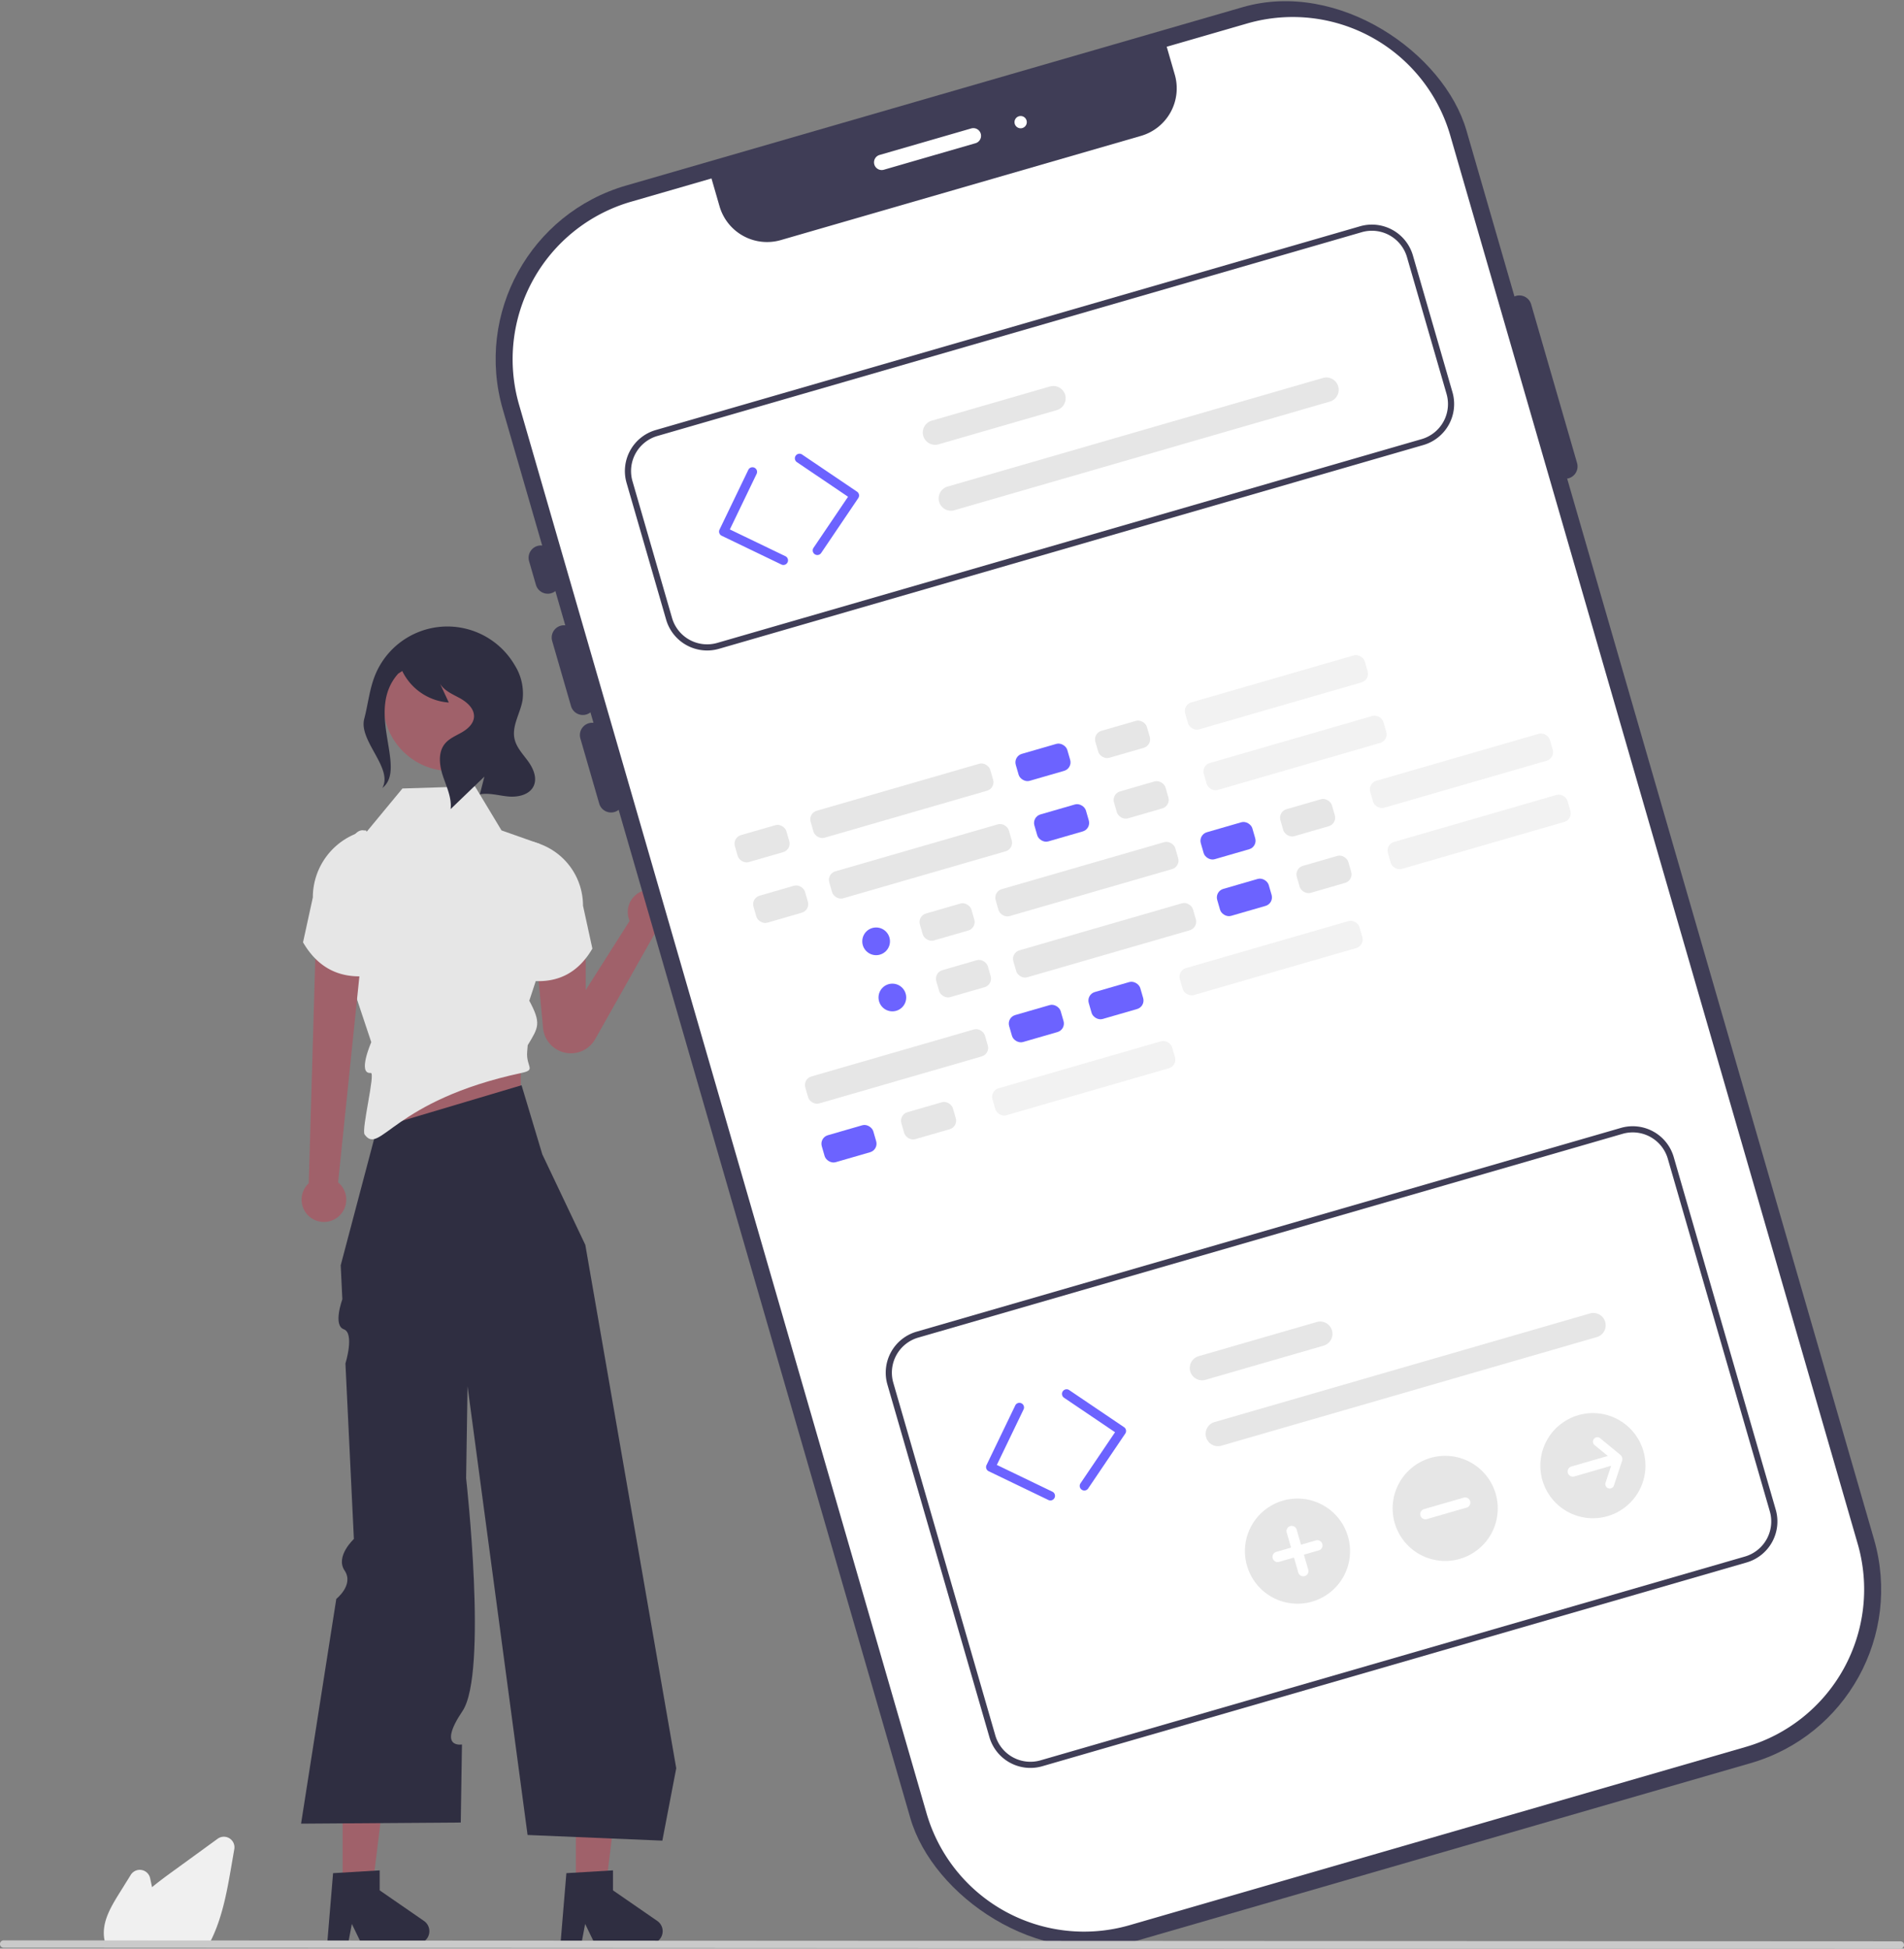 <svg data-name="Layer 1" xmlns="http://www.w3.org/2000/svg" width="618.726" height="633.214"><rect width="100%" height="100%" fill="#808080" stroke="none"/><path fill="#a0616a" d="M111.33 615.176h9.479l4.511-36.562h-13.99v36.562z"/><path d="M108.236 608.683l15.144-.904v6.489l14.398 9.943a4.053 4.053 0 01-2.303 7.388h-18.03l-3.107-6.418-1.213 6.418h-6.798z" fill="#2f2e41"/><path fill="#a0616a" d="M187.143 615.176h9.479l4.512-36.562h-13.991v36.562z"/><path d="M184.05 608.683l15.144-.904v6.489l14.397 9.943a4.053 4.053 0 01-2.302 7.388h-18.03l-3.108-6.418-1.213 6.418h-6.798z" fill="#2f2e41"/><path fill="#a0616a" d="M118.834 391.865l50.397 1.263V338.66l-41.397.205-9 53z"/><path d="M169.487 352.65l6.737 22.445 13.985 29.442 29.542 170.059-4.516 23.523-43.795-1.84-19.506-145.808-.313 20.13-.152 9.742s7.114 63.37-1.179 75.668-.169 10.851-.169 10.851l-.395 25.369-51.892.368 11.448-73.037s5.813-4.59 2.703-9.204S115 500.094 115 500.094l-2.747-57.018s3.041-9.849-.536-11.129-.47-9.75-.47-9.75l-.532-11.035 11.772-44.513z" fill="#2f2e41"/><path d="M120.652 338.66l-5.152-15.457-3.68-5.152-1.473-14.721c0-39.747 8.866-33.128 8.866-33.128l11.564-13.98 13.157-.41 10.397-.326 8.644 14.353 12.513 4.417 4.9 25.46-8.948 27.167.394-2.018c4.213 7.776 3.141 8.946-.347 14.784l-.173 2.108c-.41 4.985 3.064 5.844-1.827 6.892-42 9-46 27-51 20-1.113-1.559 3.611-20.16 2-20-4.415.442.165-9.989.165-9.989z" fill="#e6e6e6"/><circle cx="146.391" cy="228.71" r="21.835" fill="#a0616a"/><path d="M100.333 384.497l2.236-76.92 14.563 6.372-7.26 70.268a7.257 7.257 0 11-9.54.28z" fill="#a0616a"/><path d="M118.952 269.804l-1.693.535a22.322 22.322 0 00-15.6 21.286l-3.186 14.587c4.615 7.918 11.437 11.842 20.934 10.923z" fill="#e6e6e6"/><path d="M218.502 296.354a7.25 7.25 0 10-13.899 2.89l-14.28 22.502V308.25l-16.108 1.741 2.255 24.053a9.08 9.08 0 0016.947 3.615l19.303-34.203a7.253 7.253 0 005.782-7.102z" fill="#a0616a"/><path d="M172.909 273.42l1.62.512a21.354 21.354 0 0114.924 20.363l3.047 13.955c-4.415 7.574-10.94 11.327-20.026 10.448z" fill="#e6e6e6"/><path d="M118.364 233.587c1.22-4.642 1.678-9.5 3.44-13.964a25.345 25.345 0 0145.514-3.387 17.264 17.264 0 012.498 11.226c-.695 4.261-3.518 8.313-2.634 12.54.591 2.827 2.727 5.023 4.423 7.362s3.034 5.431 1.812 8.048c-1.327 2.843-5.012 3.683-8.138 3.416-3.126-.266-6.256-1.276-9.342-.71l1.47-5.757-10.973 10.56c.405-3.663-1.297-7.179-2.471-10.673s-1.722-7.705.604-10.564c1.392-1.71 3.535-2.575 5.448-3.67s3.812-2.735 4.007-4.93c.24-2.716-2.192-4.895-4.581-6.207-2.39-1.313-5.14-2.414-6.481-4.787l2.887 6.198a18.243 18.243 0 01-15.132-10.247l-1.319.864c-10.964 12.296 3.077 30.72-5.155 37.166 3.615-6.446-7.754-15.336-5.877-22.484z" fill="#2f2e41"/><rect x="513.818" y="153" width="326" height="594" rx="58.728" transform="rotate(-16.135 60.96 1408.517)" fill="#3f3d56"/><path d="M405.336 7.612l-26.197 7.579 2.618 9.05a16.079 16.079 0 01-10.977 19.914l-117.043 33.86a16.079 16.079 0 01-19.914-10.976l-2.618-9.05-26.197 7.578a53.289 53.289 0 00-36.34 65.925l132.435 457.77a53.289 53.289 0 0065.924 36.34l200.328-57.955a53.289 53.289 0 0036.34-65.925L471.26 43.952a53.29 53.29 0 00-65.924-36.34z" fill="#fff"/><path d="M179.111 192.775a4.005 4.005 0 01-4.954-2.73l-2.223-7.686a4 4 0 117.685-2.223l2.223 7.685a4.005 4.005 0 01-2.73 4.954zM190.511 232.18a4.005 4.005 0 01-4.954-2.73l-6.12-21.154a4 4 0 117.685-2.223l6.12 21.154a4.005 4.005 0 01-2.73 4.954zM199.676 263.86a4.005 4.005 0 01-4.954-2.73l-6.12-21.155a4 4 0 017.685-2.223l6.12 21.154a4.005 4.005 0 01-2.73 4.954zM509.753 155.416a4.005 4.005 0 01-4.954-2.73l-14.932-51.617a4 4 0 017.684-2.224l14.933 51.617a4.005 4.005 0 01-2.73 4.954z" fill="#3f3d56"/><path d="M254.992 183.53a1.496 1.496 0 01-1.068-.09l-19.404-9.347a1.5 1.5 0 01-.7-2.003l9.347-19.404a1.5 1.5 0 112.703 1.302l-8.697 18.053 18.053 8.697a1.5 1.5 0 01-.234 2.792zM266.02 180.298a1.5 1.5 0 01-1.66-2.28l11.224-16.601-16.6-11.224a1.5 1.5 0 111.68-2.485l17.843 12.064a1.5 1.5 0 01.402 2.083l-12.063 17.843a1.492 1.492 0 01-.825.6z" fill="#6c63ff"/><path d="M462.533 144.613l-228.897 66.22a13.874 13.874 0 01-17.164-9.46l-12.862-44.46a13.874 13.874 0 019.461-17.164l228.897-66.22a13.874 13.874 0 0117.164 9.46l12.862 44.46a13.874 13.874 0 01-9.461 17.164zm-248.906-2.943a11.872 11.872 0 00-8.096 14.687l12.862 44.46a11.872 11.872 0 0014.687 8.095l228.897-66.22a11.872 11.872 0 008.096-14.687l-12.863-44.46a11.872 11.872 0 00-14.686-8.095z" fill="#3f3d56"/><path d="M343.409 133.272l-38.424 11.116a4 4 0 01-2.224-7.685l38.425-11.116a4 4 0 012.223 7.685zM432.135 130.505L310.138 165.8a4 4 0 01-2.223-7.685l121.997-35.294a4 4 0 112.223 7.685z" fill="#e6e6e6"/><path d="M341.753 487.516a1.494 1.494 0 01-1.068-.09l-19.404-9.348a1.5 1.5 0 01-.7-2.002l9.348-19.404a1.5 1.5 0 012.702 1.302l-8.696 18.053 18.052 8.697a1.5 1.5 0 01-.234 2.792zM352.782 484.284a1.5 1.5 0 01-1.66-2.28l11.223-16.601-16.6-11.225a1.5 1.5 0 011.68-2.485l17.843 12.065a1.5 1.5 0 01.403 2.082l-12.064 17.844a1.496 1.496 0 01-.825.6z" fill="#6c63ff"/><path d="M567.581 507.723l-228.897 66.22a13.874 13.874 0 01-17.164-9.46l-33.149-114.585a13.874 13.874 0 019.461-17.164l228.897-66.22a13.874 13.874 0 0117.164 9.461l33.15 114.585a13.874 13.874 0 01-9.462 17.163zm-269.193-73.068a11.872 11.872 0 00-8.096 14.687l33.15 114.585a11.872 11.872 0 0014.686 8.095l228.897-66.22a11.872 11.872 0 008.096-14.687l-33.15-114.584a11.872 11.872 0 00-14.686-8.096z" fill="#3f3d56"/><path d="M430.17 437.257l-38.424 11.117a4 4 0 11-2.223-7.685l38.424-11.116a4 4 0 012.223 7.684zM518.896 434.49L396.9 469.786a4 4 0 11-2.223-7.685l121.997-35.294a4 4 0 012.223 7.685z" fill="#e6e6e6"/><rect x="529.557" y="402.966" width="17.432" height="9.123" rx="2.88" transform="rotate(-16.135 -77.585 1366.044)" fill="#e6e6e6"/><rect x="620.843" y="376.557" width="17.432" height="9.123" rx="2.88" transform="rotate(-16.135 13.7 1339.635)" fill="#6c63ff"/><rect x="646.707" y="369.074" width="17.432" height="9.123" rx="2.88" transform="rotate(-16.135 39.564 1332.152)" fill="#e6e6e6"/><rect x="553.323" y="389.031" width="60.764" height="9.123" rx="2.88" transform="rotate(-16.135 -32.154 1352.109)" fill="#e6e6e6"/><rect x="675.037" y="353.819" width="60.764" height="9.123" rx="2.88" transform="rotate(-16.135 89.56 1316.897)" fill="#f2f2f2"/><rect x="535.607" y="422.65" width="17.432" height="9.123" rx="2.88" transform="rotate(-16.135 -71.536 1385.728)" fill="#e6e6e6"/><rect x="626.893" y="396.241" width="17.432" height="9.123" rx="2.88" transform="rotate(-16.135 19.75 1359.319)" fill="#6c63ff"/><rect x="652.757" y="388.758" width="17.432" height="9.123" rx="2.88" transform="rotate(-16.135 45.614 1351.836)" fill="#e6e6e6"/><rect x="559.372" y="408.715" width="60.764" height="9.123" rx="2.88" transform="rotate(-16.135 -26.104 1371.793)" fill="#e6e6e6"/><rect x="681.086" y="373.502" width="60.764" height="9.123" rx="2.88" transform="rotate(-16.135 95.606 1336.559)" fill="#f2f2f2"/><rect x="589.687" y="428.438" width="17.432" height="9.123" rx="2.88" transform="rotate(-16.135 -17.456 1391.516)" fill="#e6e6e6"/><rect x="680.973" y="402.029" width="17.432" height="9.123" rx="2.88" transform="rotate(-16.135 73.83 1365.107)" fill="#6c63ff"/><rect x="706.837" y="394.547" width="17.432" height="9.123" rx="2.88" transform="rotate(-16.135 99.694 1357.625)" fill="#e6e6e6"/><rect x="613.452" y="414.503" width="60.764" height="9.123" rx="2.88" transform="rotate(-16.135 27.976 1377.581)" fill="#e6e6e6"/><rect x="735.167" y="379.291" width="60.764" height="9.123" rx="2.88" transform="rotate(-16.135 149.685 1342.347)" fill="#f2f2f2"/><rect x="557.8" y="500.484" width="17.432" height="9.123" rx="2.88" transform="rotate(-16.135 -49.343 1463.562)" fill="#6c63ff"/><rect x="583.664" y="493.002" width="17.432" height="9.123" rx="2.88" transform="rotate(-16.135 -23.479 1456.08)" fill="#e6e6e6"/><rect x="612.416" y="479.207" width="60.764" height="9.123" rx="2.88" transform="rotate(-16.135 26.94 1442.285)" fill="#f2f2f2"/><rect x="618.687" y="461.435" width="17.432" height="9.123" rx="2.88" transform="rotate(-16.135 11.545 1424.513)" fill="#6c63ff"/><rect x="644.552" y="453.953" width="17.432" height="9.123" rx="2.88" transform="rotate(-16.135 37.406 1417.008)" fill="#6c63ff"/><rect x="551.59" y="475.37" width="60.764" height="9.123" rx="2.88" transform="rotate(-16.135 -33.887 1438.449)" fill="#e6e6e6"/><rect x="673.304" y="440.158" width="60.764" height="9.123" rx="2.88" transform="rotate(-16.135 87.823 1403.214)" fill="#f2f2f2"/><rect x="595.014" y="446.85" width="17.432" height="9.123" rx="2.88" transform="rotate(-16.135 -12.13 1409.928)" fill="#e6e6e6"/><rect x="686.299" y="420.441" width="17.432" height="9.123" rx="2.88" transform="rotate(-16.135 79.156 1383.52)" fill="#6c63ff"/><rect x="712.164" y="412.959" width="17.432" height="9.123" rx="2.88" transform="rotate(-16.135 105.02 1376.037)" fill="#e6e6e6"/><rect x="619.202" y="434.376" width="60.764" height="9.123" rx="2.88" transform="rotate(-16.135 33.725 1397.454)" fill="#e6e6e6"/><rect x="740.916" y="399.164" width="60.764" height="9.123" rx="2.88" transform="rotate(-16.135 155.44 1362.242)" fill="#f2f2f2"/><circle cx="289.985" cy="324.137" r="4.5" fill="#6c63ff"/><circle cx="284.705" cy="305.886" r="4.5" fill="#6c63ff"/><path d="M316.996 46.541l-29.779 8.616a2.5 2.5 0 01-1.39-4.803l29.78-8.616a2.5 2.5 0 111.39 4.803z" fill="#fff"/><circle cx="331.671" cy="39.693" r="2" fill="#fff"/><path d="M34.375 631.859a10.947 10.947 0 01-.564-2.331.756.756 0 01-.013-.176c-.51-4.842 1.99-9.331 4.822-13.887l3.883-6.238a3.44 3.44 0 016.28 1.086c.212.969.423 1.951.624 2.93 2.09-1.739 4.273-3.348 6.185-4.739q7.57-5.493 15.136-10.999a3.437 3.437 0 015.41 3.363l-.96 5.566c-1.275 7.385-2.72 15.755-6.138 23.073a36.166 36.166 0 01-1.217 2.423l-.143.259H34.494z" fill="#f0f0f0"/><path d="M1.184 632.907l616.358.307a1.19 1.19 0 000-2.381l-616.358-.308a1.19 1.19 0 000 2.382z" fill="#cacaca"/><path d="M426.381 520.448a17.079 17.079 0 1111.66-21.152 17.079 17.079 0 01-11.66 21.152z" fill="#e6e6e6"/><path d="M427.64 500.551l-4.855 1.405-1.405-4.855a1.685 1.685 0 10-3.236.936l1.404 4.855-4.855 1.405a1.685 1.685 0 00.937 3.236l4.855-1.404 1.404 4.855a1.685 1.685 0 103.237-.937l-1.405-4.855 4.855-1.404a1.685 1.685 0 00-.936-3.237z" fill="#fff"/><path d="M474.38 506.562a17.079 17.079 0 1111.66-21.152 17.079 17.079 0 01-11.66 21.152z" fill="#e6e6e6"/><path d="M475.638 486.665l-4.855 1.405-3.236.936-4.855 1.405a1.685 1.685 0 00.936 3.236l4.855-1.404 3.237-.937 4.855-1.404a1.685 1.685 0 10-.937-3.237z" fill="#fff"/><path d="M522.378 492.676a17.079 17.079 0 1111.66-21.152 17.079 17.079 0 01-11.66 21.152z" fill="#e6e6e6"/><path d="M526.636 472.82l-6.615-5.442a1.436 1.436 0 10-1.825 2.217l4.278 3.52-3.692 1.069-3.237.936-4.855 1.405a1.685 1.685 0 10.936 3.236l4.855-1.404 3.237-.937 3.84-1.11-1.823 5.519a1.436 1.436 0 002.727.9l2.687-8.134a1.895 1.895 0 00-.513-1.774z" fill="#fff"/></svg>